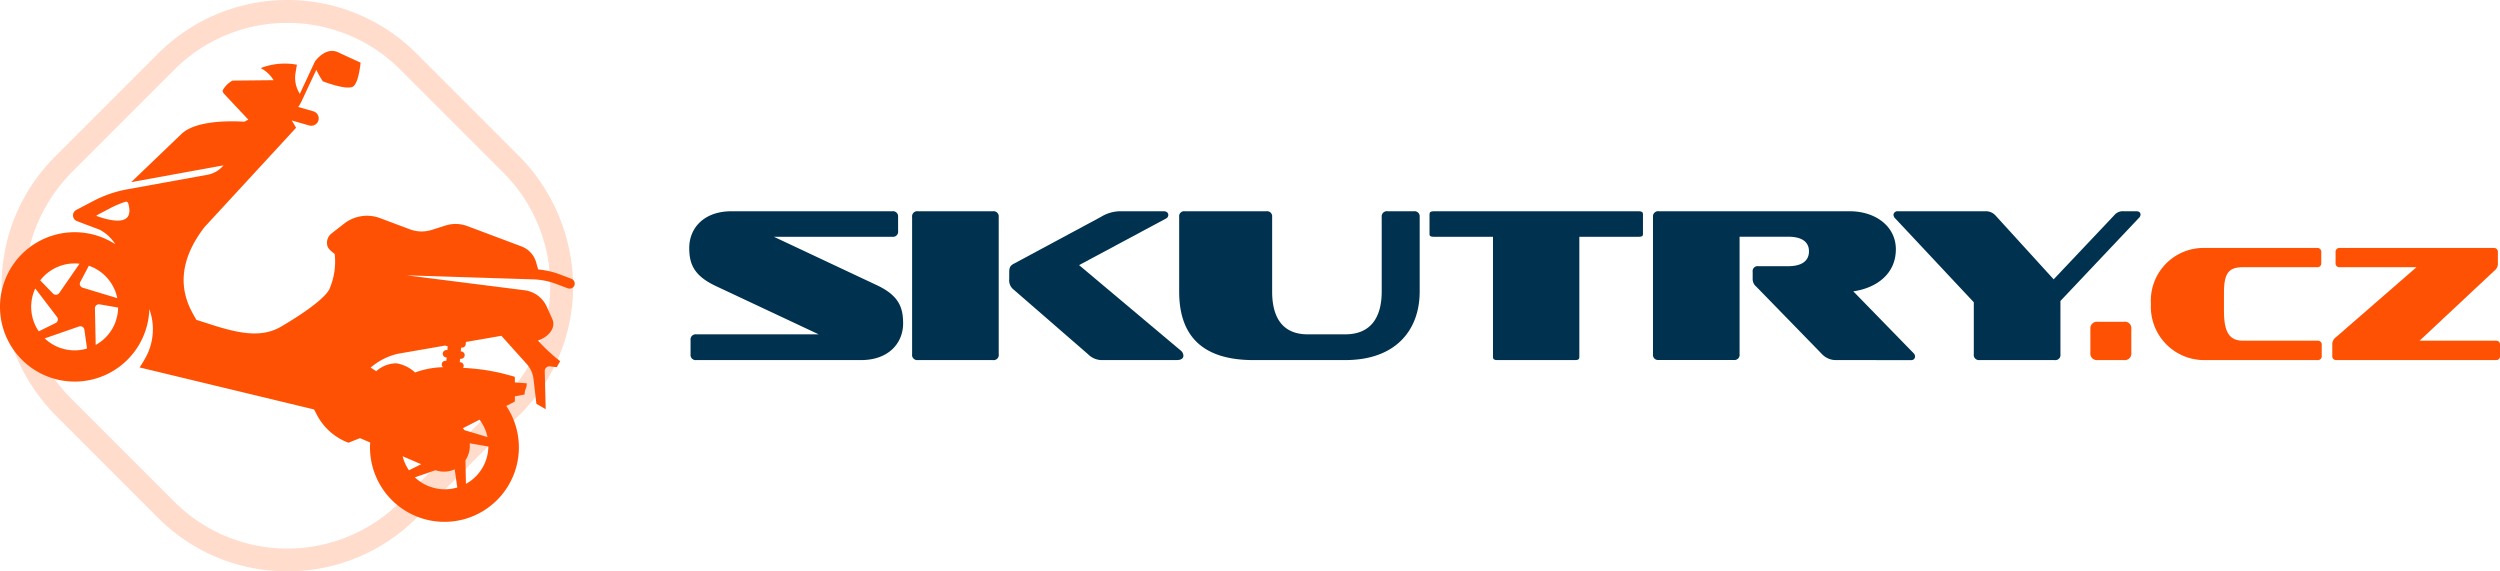 <svg xmlns="http://www.w3.org/2000/svg" xmlns:xlink="http://www.w3.org/1999/xlink" width="193.846" height="44.302" viewBox="0 0 193.846 44.302">
  <defs>
    <clipPath id="clip-path">
      <rect id="Rectangle_71" data-name="Rectangle 71" width="140.403" height="11.541" fill="#003250"/>
    </clipPath>
  </defs>
  <g id="logo_patka" data-name="logo patka" transform="translate(-360 -4014.891)">
    <g id="Group_184" data-name="Group 184" transform="translate(413.443 4031.271)">
      <g id="Group_180" data-name="Group 180" transform="translate(0 0)" clip-path="url(#clip-path)">
        <path id="Path_1151" data-name="Path 1151" d="M.542,11.541a.4.4,0,0,1-.44-.457V10a.4.4,0,0,1,.44-.457h9.493L2.064,5.8C.338,4.992,0,4.061,0,2.843,0,1.337,1.1,0,3.283,0H15.737a.4.4,0,0,1,.457.44V1.523a.4.4,0,0,1-.457.457H6.566l7.953,3.74c1.743.812,2.064,1.743,2.064,2.978,0,1.506-1.1,2.843-3.266,2.843Z" transform="translate(0 0)" fill="#003250"/>
        <path id="Path_1152" data-name="Path 1152" d="M50.381,11.541a.4.4,0,0,1-.44-.457V.44a.394.394,0,0,1,.44-.44H56.2a.4.4,0,0,1,.457.44V11.084a.4.4,0,0,1-.457.457Zm14.333,0a1.518,1.518,0,0,1-1.134-.457L57.793,6.058a.912.912,0,0,1-.321-.812V4.755c0-.389.067-.525.338-.677L64.578.44A2.931,2.931,0,0,1,66.034,0h3.418c.237,0,.355.136.355.288a.32.32,0,0,1-.2.288l-6.718,3.6,7.852,6.6a.551.551,0,0,1,.237.423c0,.186-.152.338-.491.338Z" transform="translate(-32.661 0)" fill="#003250"/>
        <path id="Path_1153" data-name="Path 1153" d="M115.556,11.541c-4.163,0-5.77-2.064-5.77-5.313V.44a.387.387,0,0,1,.44-.44h6.329a.393.393,0,0,1,.44.44V6.227c0,2.064.846,3.317,2.758,3.317h2.911c1.929,0,2.826-1.252,2.826-3.317V.44a.4.4,0,0,1,.457-.44h2.031a.4.4,0,0,1,.457.44V6.227c0,2.961-1.827,5.313-5.77,5.313Z" transform="translate(-71.798 0)" fill="#003250"/>
        <path id="Path_1154" data-name="Path 1154" d="M171.136,11.541c-.22,0-.321-.068-.321-.22V1.98h-4.6c-.22,0-.322-.051-.322-.186V.22c0-.152.1-.22.322-.22h15.908c.22,0,.321.068.321.22V1.794c0,.135-.1.186-.321.186h-4.612v9.341c0,.152-.1.22-.3.22Z" transform="translate(-108.494 0)" fill="#003250"/>
        <path id="Path_1155" data-name="Path 1155" d="M230.183,11.541a1.483,1.483,0,0,1-1.117-.457l-5.093-5.229a.764.764,0,0,1-.288-.626V4.7a.386.386,0,0,1,.44-.44h2.318c1.066,0,1.608-.423,1.608-1.151s-.542-1.134-1.608-1.134H222.67v9.1a.4.4,0,0,1-.457.457h-5.8a.4.4,0,0,1-.457-.457V.44a.4.4,0,0,1,.457-.44H231.2c2.048,0,3.588,1.2,3.588,2.945,0,1.912-1.489,3-3.3,3.266L236.157,11a.36.36,0,0,1,.118.271.277.277,0,0,1-.3.271Z" transform="translate(-141.229 0)" fill="#003250"/>
        <path id="Path_1156" data-name="Path 1156" d="M276.522,11.541a.4.4,0,0,1-.44-.457V7.057L270.007.575a.44.44,0,0,1-.153-.3A.308.308,0,0,1,270.193,0h6.82a1,1,0,0,1,.761.338l4.5,4.941L286.962.321A.854.854,0,0,1,287.707,0h.981c.22,0,.322.119.322.254a.359.359,0,0,1-.084.22L282.8,6.955v4.129a.4.4,0,0,1-.457.457Z" transform="translate(-176.48 0)" fill="#003250"/>
        <path id="Path_1157" data-name="Path 1157" d="M314.548,27.739a.512.512,0,0,1-.574-.574V25.329a.509.509,0,0,1,.574-.561h2.027a.5.5,0,0,1,.573.561v1.836a.507.507,0,0,1-.573.574Z" transform="translate(-205.333 -16.198)" fill="#ff5104"/>
        <path id="Path_1158" data-name="Path 1158" d="M331.725,16.919a4.132,4.132,0,0,1-4.182-4.347,4.088,4.088,0,0,1,4.182-4.348h8.682a.3.3,0,0,1,.344.332v.816a.3.3,0,0,1-.344.344h-5.7c-1.109,0-1.5.42-1.5,1.989v1.39c0,1.734.459,2.32,1.5,2.32h5.75a.3.3,0,0,1,.331.344v.816a.3.3,0,0,1-.331.344Z" transform="translate(-214.207 -5.378)" fill="#ff5104"/>
        <path id="Path_1159" data-name="Path 1159" d="M368.518,16.919a.3.3,0,0,1-.331-.344v-.816a.669.669,0,0,1,.281-.612l6.247-5.431h-5.928a.3.3,0,0,1-.344-.344V8.556a.3.3,0,0,1,.344-.332h11.908a.3.3,0,0,1,.331.332v.816a.678.678,0,0,1-.28.625l-5.789,5.418h5.89a.3.3,0,0,1,.344.344v.816a.3.3,0,0,1-.344.344Z" transform="translate(-240.788 -5.378)" fill="#ff5104"/>
      </g>
    </g>
    <g id="Group_213" data-name="Group 213" transform="translate(360 4014.891)">
      <g id="Group_214" data-name="Group 214" transform="translate(0 0)">
        <path id="Path_1373" data-name="Path 1373" d="M22.423,44.3A14.122,14.122,0,0,1,12.407,40.16L4.626,32.378A14.55,14.55,0,0,1,.277,22.663a14.079,14.079,0,0,1,4.14-10.524l7.99-7.991a14.164,14.164,0,0,1,20.03,0L40.22,11.93a14.547,14.547,0,0,1,4.349,9.716,14.082,14.082,0,0,1-4.139,10.523L32.438,40.16A14.121,14.121,0,0,1,22.423,44.3m0-42.524A12.353,12.353,0,0,0,13.661,5.4L5.852,13.21a12.725,12.725,0,0,0-3.8,8.5A12.318,12.318,0,0,0,5.67,30.916l7.991,7.991a12.392,12.392,0,0,0,17.524,0l7.991-7.991a12.392,12.392,0,0,0,0-17.524L31.185,5.4a12.354,12.354,0,0,0-8.762-3.623" transform="translate(-0.141 0)" fill="rgba(255,81,4,0.2)"/>
        <path id="Path_1374" data-name="Path 1374" d="M44.286,26l-.912-.342a6.31,6.31,0,0,0-1.645-.372l-.164-.576a1.86,1.86,0,0,0-1.129-1.21l-4.195-1.575a2.6,2.6,0,0,0-1.7-.044l-1.06.337a2.6,2.6,0,0,1-1.7-.044l-2.31-.867a2.885,2.885,0,0,0-2.787.425l-.975.759a.923.923,0,0,0-.319.986c.081.279.562.607.562.607a5.369,5.369,0,0,1-.427,2.766c-.448.776-2.131,1.935-3.756,2.883-1.445.843-3.121.511-4.846,0l-1.7-.541c-.413-.787-2.314-3.368.636-7.192l7.1-7.7s-.15-.264-.335-.565l1.338.383a.586.586,0,0,0,.662-.239.573.573,0,0,0-.327-.855l-1.176-.337a1.927,1.927,0,0,0,.2-.319.252.252,0,0,0,.015-.022L24.527,9.8a6.078,6.078,0,0,0,.508.9s1.739.678,2.3.426c.483-.22.622-1.876.622-1.876-1.041-.478-1.068-.489-1.75-.805-.973-.451-1.784.709-1.784.709s0,.015-.006.022A.172.172,0,0,0,24.4,9.2l-1.15,2.466-.018-.029a2.281,2.281,0,0,1-.317-1.593l.107-.633a5.144,5.144,0,0,0-2.809.262,2.546,2.546,0,0,1,1,.937l-3.185.032a1.884,1.884,0,0,0-.759.755c-.031.083.038.2.167.338h0l1.817,1.934-.3.159c-1.365-.077-3.821-.058-4.882.952l-.013.012-3.885,3.723,7.155-1.3a2.1,2.1,0,0,1-1.2.721L9.874,19.071a9.217,9.217,0,0,0-2.643.91l-1.316.691a.476.476,0,0,0,.052.866l.624.238,1.114.418a3.156,3.156,0,0,1,1.234,1.135,5.791,5.791,0,1,0,2.64,5.029,4.564,4.564,0,0,1-.157,3.5,8.158,8.158,0,0,1-.6,1.024l13.531,3.26h0l.22.42a4.565,4.565,0,0,0,2.441,2.159l.9-.355h0l.788.336A5.772,5.772,0,1,0,39.26,35.876l-.005-.007.606-.311a.114.114,0,0,0,.062-.1v-.335l.754-.138c0-.436.167-.436.167-.872l-.921-.068v-.351a.113.113,0,0,0-.083-.11c-.39-.107-.836-.227-1.084-.284a16.641,16.641,0,0,0-2.854-.383.278.278,0,0,0,.051-.13.285.285,0,0,0-.258-.31l-.045,0,.025-.265.045,0a.285.285,0,0,0,.053-.568l-.045,0,.028-.3.045,0a.285.285,0,0,0,.31-.258l.017-.178,2.749-.477,1.964,2.186a2.114,2.114,0,0,1,.528,1.172l.222,1.916.721.413-.073-2.947a.364.364,0,0,1,.408-.371l.523.062.266-.464-.057-.044A13.033,13.033,0,0,1,41.714,30.8c.937-.333,1.386-1.064,1.114-1.662l-.434-.967A2.186,2.186,0,0,0,40.675,26.9l-9.125-1.157,9.78.311A5.524,5.524,0,0,1,43.1,26.4l.932.35a.4.4,0,0,0,.527-.3A.41.41,0,0,0,44.286,26m-38.063.257L6.889,25l.005,0a3.366,3.366,0,0,1,2.2,2.511L6.409,26.7a.311.311,0,0,1-.185-.444m-.055-1.42L4.591,27.116a.311.311,0,0,1-.479.04l-.994-1.023a3.377,3.377,0,0,1,3.051-1.292M2.729,26.774l.017,0,1.678,2.2a.311.311,0,0,1-.111.467l-1.308.643a3.366,3.366,0,0,1-.276-3.31m1.877,4.571a3.359,3.359,0,0,1-1.14-.713l2.666-.926a.312.312,0,0,1,.41.251l.206,1.461a3.356,3.356,0,0,1-2.143-.073m4.343-1.972a3.355,3.355,0,0,1-1.528,1.765l-.059-2.833a.311.311,0,0,1,.365-.313l1.433.25a3.367,3.367,0,0,1-.212,1.13M7.467,21.134a.356.356,0,0,1,.1-.084l1.022-.536A7.06,7.06,0,0,1,9.73,20.04a.168.168,0,0,1,.208.11c.446,1.5-.682,1.623-2.472.984m20,10.392Zm3.754,8.247,1.441.614-.954.47a3.388,3.388,0,0,1-.486-1.084m2.087,2.345a3.359,3.359,0,0,1-1.14-.713l1.6-.554a2,2,0,0,0,1.488-.066l.2,1.406a3.353,3.353,0,0,1-2.143-.073m4.343-1.972a3.358,3.358,0,0,1-1.528,1.765l-.038-1.832c.033-.049.064-.1.093-.151a1.994,1.994,0,0,0,.238-1.15l.013-.012,1.433.25a3.367,3.367,0,0,1-.212,1.13m.143-1.862-1.78-.536a1.927,1.927,0,0,0-.135-.15l1.3-.665a3.4,3.4,0,0,1,.616,1.351m-3.262-7.1a.277.277,0,0,0,.133.053l.045,0-.028.3-.045,0a.285.285,0,1,0-.053.568l.045,0-.025.265-.045,0a.285.285,0,0,0-.311.258.281.281,0,0,0,.1.236,6.8,6.8,0,0,0-2.168.41,2.8,2.8,0,0,0-1.438-.709,2.355,2.355,0,0,0-1.575.611l-.433-.28a4.9,4.9,0,0,1,2.131-1.076Z" transform="translate(0 -4.393)" fill="#ff5104"/>
      </g>
    </g>
  </g>
</svg>
